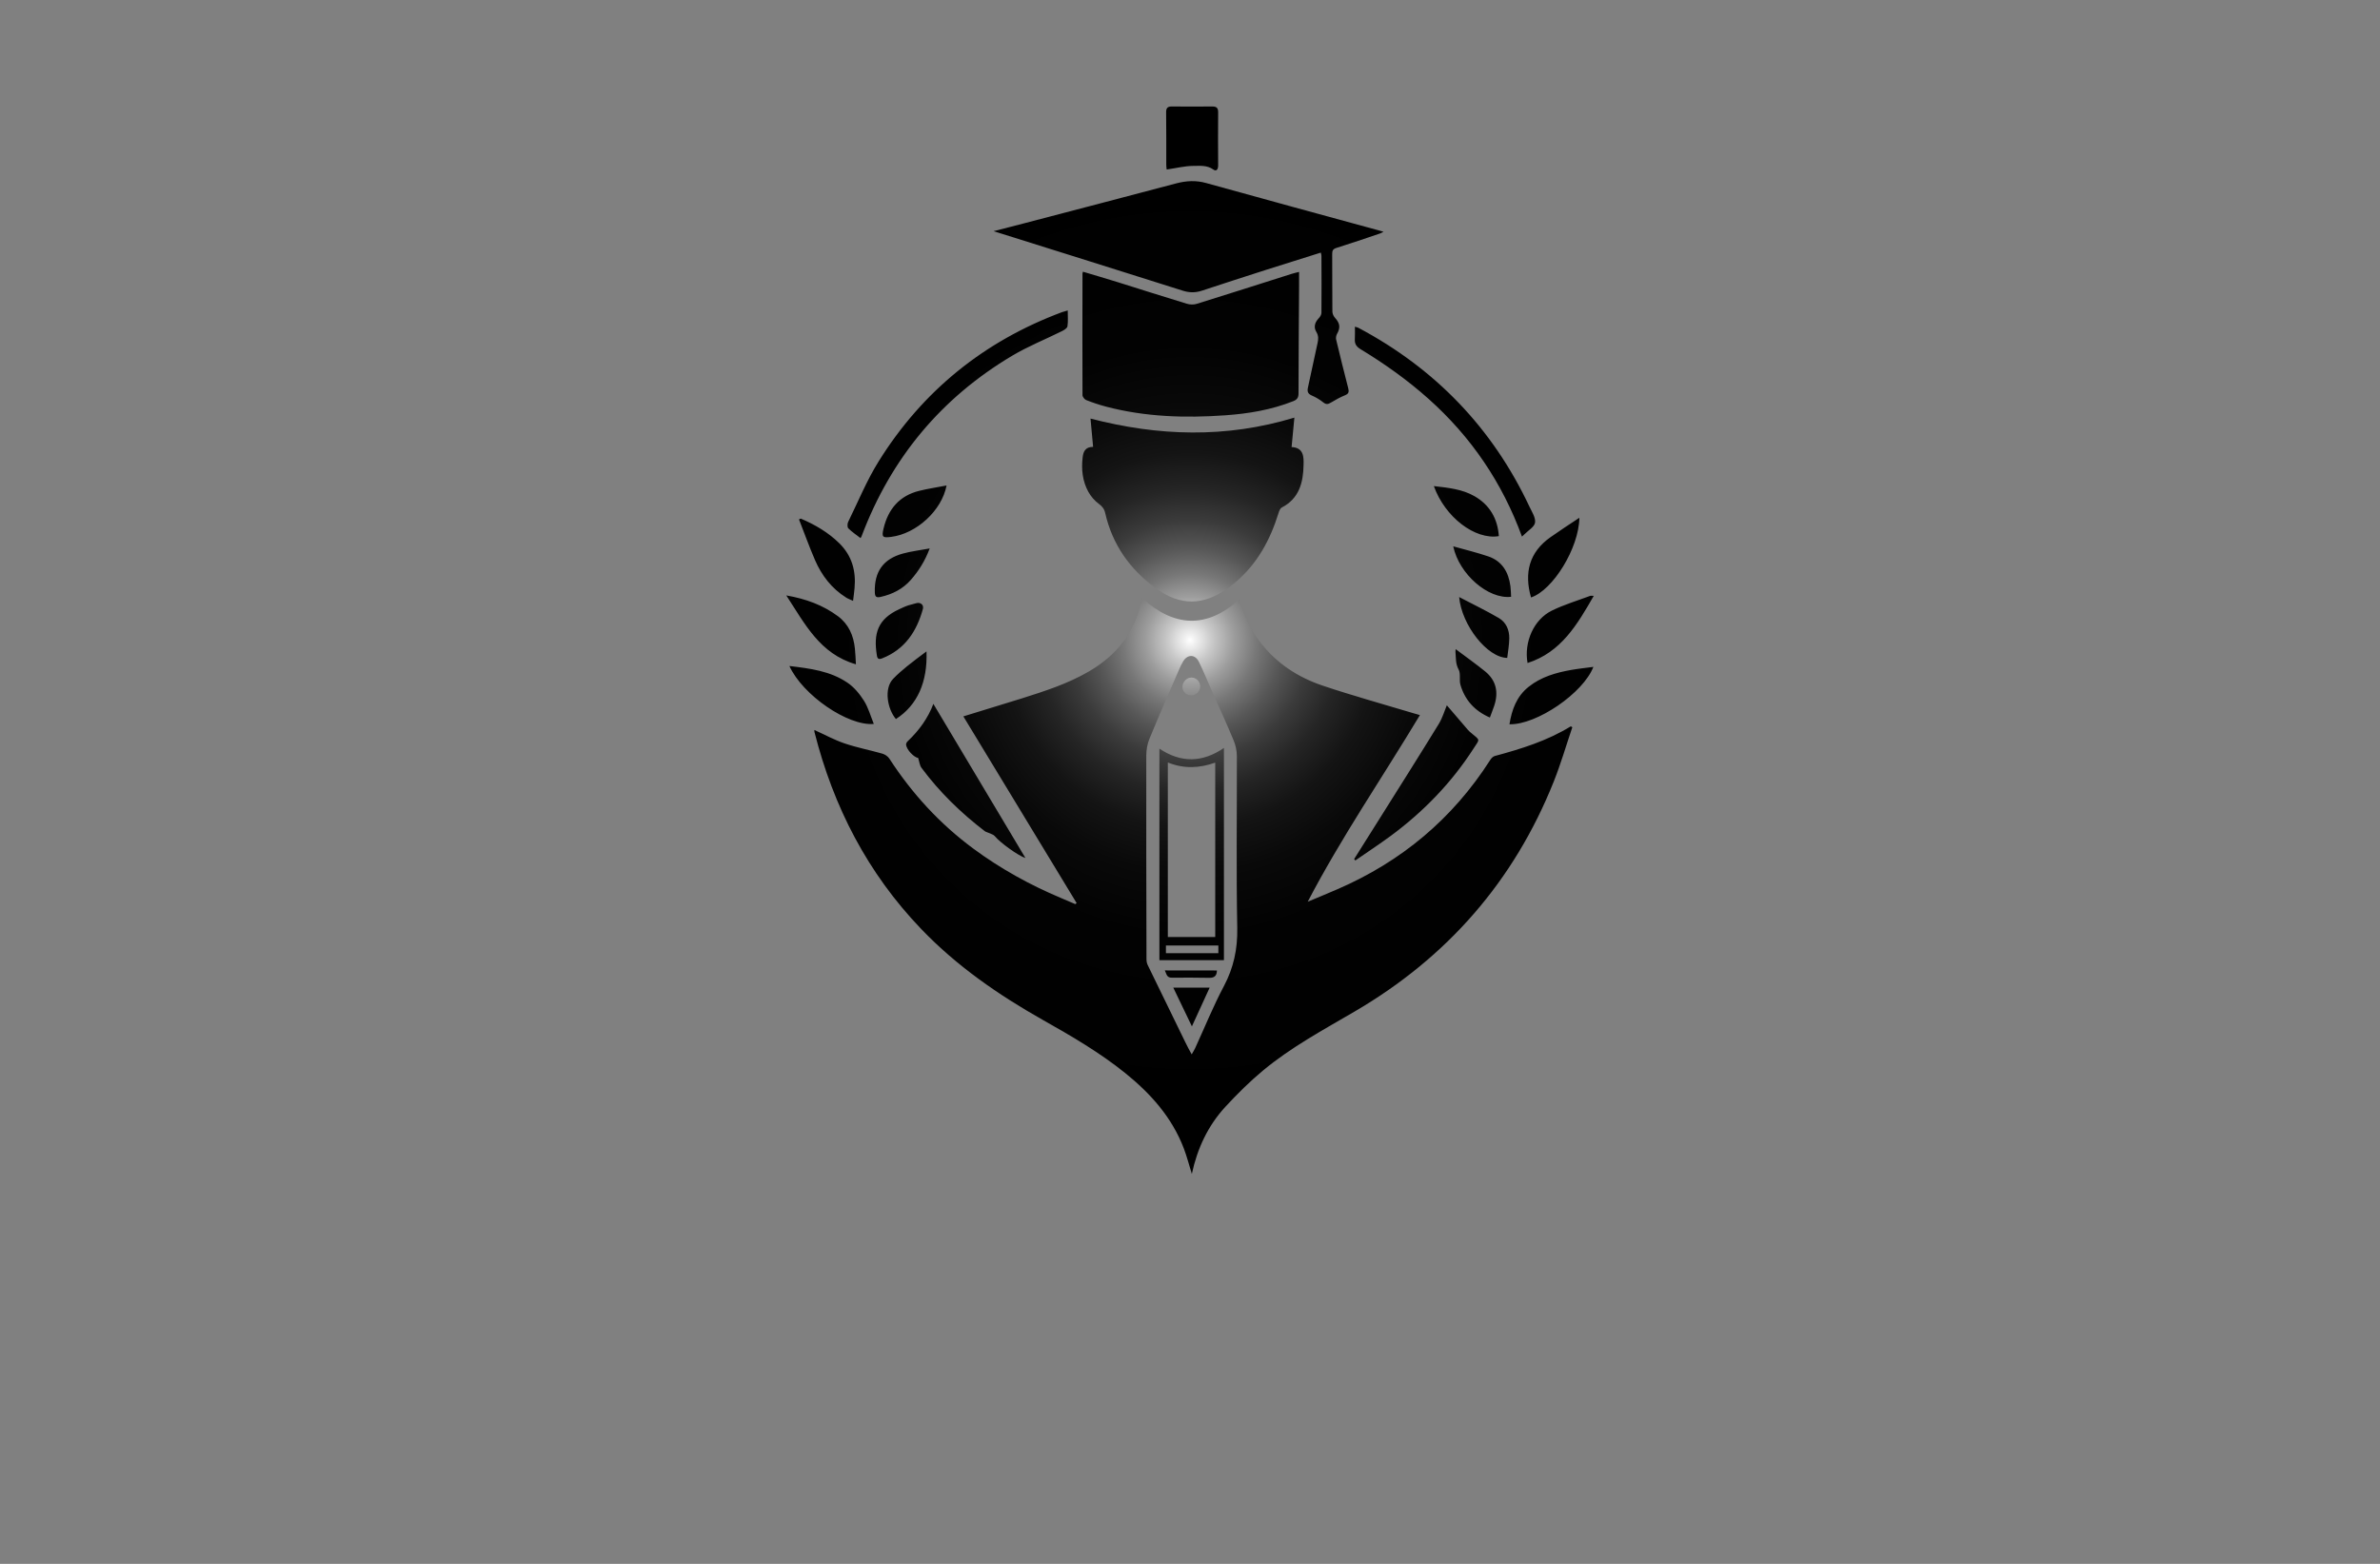 <?xml version="1.0" encoding="utf-8"?>
<!-- Generator: Adobe Illustrator 27.8.1, SVG Export Plug-In . SVG Version: 6.00 Build 0)  -->
<svg version="1.1" xmlns="http://www.w3.org/2000/svg" xmlns:xlink="http://www.w3.org/1999/xlink" x="0px" y="0px"
	 viewBox="0 0 350 230" style="enable-background:new 0 0 350 230;" xml:space="preserve">
<rect x="0" y="0" width="350" height="230" fill="#808080" stroke="none"/>
<style type="text/css">
	.st0{fill:#FF7F00;}
	.st1{fill:#893700;}
	.st2{fill:#29ABE2;}
	.st3{fill:#F2C0AA;}
	.st4{fill:#1C75BC;}
	.st5{fill:#FFC200;}
	.st6{fill:#911717;}
	.st7{fill:#C1272D;}
	.st8{fill:#F7931E;}
	.st9{fill:#2D828E;}
	.st10{fill:#93BC20;}
	.st11{fill:#CC781D;}
	.st12{fill:#FF5500;}
	.st13{fill:#C4C400;}
	.st14{fill:#017F6A;}
	.st15{fill:#0092FF;}
	.st16{fill:#09578C;}
	.st17{fill:#3B9FE2;}
	.st18{fill:#BE1E2D;}
	.st19{fill:#231F20;}
	.st20{fill:#FF9D00;}
	.st21{fill:#F15A29;}
	.st22{fill:#E5E6C6;}
	.st23{fill:#E5D7C7;}
	.st24{fill:#DCF7FF;}
	.st25{fill:#E2E5C7;}
	.st26{fill:#FDFFDC;}
	.st27{fill:#D3D3AE;}
	.st28{fill:#FFFFDE;}
	.st29{fill:#FFE5CC;}
	.st30{fill:#D4EEB8;}
	.st31{fill:#00406B;}
	.st32{fill:url(#SVGID_1_);}
	.st33{fill:#FDFDFC;}
	.st34{fill:url(#SVGID_00000062900463633147720690000015595231224999658637_);}
	.st35{fill:#372E2D;}
	.st36{fill:#2390BA;}
	.st37{fill:url(#SVGID_00000005245731596283947040000009296885713434835597_);}
	.st38{fill:url(#SVGID_00000087394624003063987940000002513025469447257728_);}
	.st39{fill:#1C2849;}
	.st40{fill:#162C33;}
	.st41{fill:#172E34;}
	.st42{fill:#F7FBFC;}
	.st43{fill:#212655;}
	.st44{fill:url(#SVGID_00000023964978437355127910000008317116677548297106_);}
	.st45{fill:#465A9B;}
	.st46{fill:#F3A75E;}
	.st47{fill:url(#SVGID_00000078762134435318950920000011315582870396480947_);}
	.st48{fill:#E66546;}
	.st49{fill:url(#SVGID_00000013879557127502802130000004623821577255218595_);}
	.st50{fill:url(#SVGID_00000180360152856850054880000005981118292852525235_);}
	.st51{fill:#68488A;}
	.st52{fill:url(#SVGID_00000138535993142079419390000007101718040284797887_);}
	.st53{fill:#1C375E;}
	.st54{fill:#02A4F7;}
	.st55{fill:#062768;}
	.st56{fill:#0F6AAD;}
	.st57{fill:#FEFEFE;}
	.st58{fill:#2F92AA;}
	.st59{fill:#F99F0D;}
	.st60{fill:#EB473F;}
	.st61{fill:url(#SVGID_00000151523756186062691620000003111428492405385603_);}
	.st62{fill:#FDFDFD;}
	.st63{fill:#1A313F;}
	.st64{fill:url(#SVGID_00000096037663873559025680000014843338335903520179_);}
	.st65{fill:url(#SVGID_00000155846922338278082410000009673870310553226937_);}
	.st66{fill:#0E5490;}
	.st67{fill:#71B7CB;}
	.st68{fill:#543450;}
	.st69{fill:#F7872D;}
	.st70{fill:#0F2257;}
	.st71{fill:#F98F34;}
	.st72{fill:#1E5D95;}
	.st73{fill:url(#SVGID_00000109730286011507573850000004750736887623213953_);}
	.st74{fill:#1B3A6A;}
	.st75{fill:#F3682F;}
	.st76{fill:#DD3136;}
	.st77{fill:#2587C3;}
</style>
<g id="Logo1">
</g>
<g id="Logo2">
</g>
<g id="Logo3">
</g>
<g id="Logo4">
</g>
<g id="Logo5">
</g>
<g id="Logo6">
</g>
<g id="Logo7">
</g>
<g id="Logo8">
</g>
<g id="Logo9">
</g>
<g id="Logo10">
</g>
<g id="Logo11">
</g>
<g id="Logo12">
</g>
<g id="Layer_13">
</g>
<g id="Layer_14">
</g>
<g id="Layer_15">
	<radialGradient id="SVGID_1_" cx="175" cy="94.153" r="69.59" gradientUnits="userSpaceOnUse">
		<stop  offset="0" style="stop-color:#FFFFFF"/>
		<stop  offset="7.380247e-03" style="stop-color:#F6F6F6"/>
		<stop  offset="0.048" style="stop-color:#C8C8C8"/>
		<stop  offset="0.093" style="stop-color:#9D9D9D"/>
		<stop  offset="0.142" style="stop-color:#777777"/>
		<stop  offset="0.195" style="stop-color:#575757"/>
		<stop  offset="0.254" style="stop-color:#3B3B3B"/>
		<stop  offset="0.32" style="stop-color:#252525"/>
		<stop  offset="0.397" style="stop-color:#141414"/>
		<stop  offset="0.493" style="stop-color:#090909"/>
		<stop  offset="0.627" style="stop-color:#020202"/>
		<stop  offset="1" style="stop-color:#000000"/>
	</radialGradient>
	<path class="st32" d="M141.67,105.36c3.02-0.93,5.8-1.77,8.58-2.64c3.39-1.07,6.78-2.16,9.87-3.96c4.04-2.35,6.76-5.71,7.74-10.36
		c0.02-0.08,0.06-0.15,0.15-0.38c4.66,4.18,9.4,4.49,14.23,0.15c0.6,2.38,1.65,4.39,3.05,6.23c2.39,3.14,5.57,5.21,9.23,6.44
		c4.4,1.48,8.87,2.71,13.32,4.05c0.29,0.09,0.58,0.17,0.97,0.28c-5.51,9.17-11.54,17.95-16.5,27.45c1.46-0.61,2.92-1.21,4.37-1.84
		c9.41-4.07,16.94-10.36,22.47-19.01c0.15-0.24,0.4-0.51,0.66-0.58c3.89-1.05,7.72-2.23,11.19-4.37c0.07,0.05,0.14,0.09,0.22,0.14
		c-0.9,2.66-1.69,5.38-2.73,7.99c-5.85,14.64-15.67,25.86-29.27,33.81c-4.61,2.7-9.34,5.24-13.47,8.67
		c-1.97,1.64-3.81,3.46-5.55,5.35c-2.55,2.77-4.12,6.1-4.93,9.87c-0.41-1.32-0.73-2.56-1.18-3.75c-1.74-4.56-4.87-8.06-8.6-11.07
		c-3.76-3.03-7.93-5.46-12.12-7.82c-6.54-3.69-12.66-7.92-17.89-13.37c-7.89-8.22-12.92-17.98-15.7-28.96
		c-0.03-0.1-0.01-0.22-0.02-0.32c1.49,0.67,2.92,1.46,4.43,1.97c1.82,0.62,3.72,0.98,5.57,1.51c0.38,0.11,0.8,0.39,1.02,0.72
		c3.34,5.15,7.42,9.6,12.36,13.25c3.98,2.94,8.28,5.32,12.84,7.24c0.72,0.3,1.44,0.61,2.15,0.92c0.07-0.05,0.14-0.1,0.2-0.15
		C152.8,123.71,147.29,114.61,141.67,105.36z M175.25,155.07c0.22-0.4,0.39-0.65,0.51-0.92c1.4-3.05,2.66-6.17,4.23-9.13
		c1.43-2.7,2.01-5.43,1.96-8.5c-0.16-8.45-0.04-16.9-0.06-25.35c0-0.76-0.18-1.57-0.47-2.27c-1.03-2.48-2.15-4.92-3.24-7.37
		c-0.62-1.41-1.2-2.83-1.88-4.21c-0.55-1.11-1.67-1.11-2.3-0.06c-0.25,0.41-0.45,0.84-0.64,1.28c-1.45,3.36-2.92,6.71-4.32,10.1
		c-0.31,0.75-0.46,1.62-0.47,2.44c-0.02,9.99,0.01,19.98,0.03,29.97c0,0.3,0.05,0.62,0.18,0.88c1.83,3.78,3.67,7.54,5.51,11.31
		C174.56,153.82,174.87,154.37,175.25,155.07z M189.94,65.75c0.14-1.48,0.27-2.88,0.41-4.33c-10.08,3.06-20,2.73-29.98,0.14
		c0.13,1.39,0.25,2.72,0.38,4.16c-1.15,0-1.43,0.71-1.53,1.49c-0.22,1.79-0.04,3.54,0.84,5.14c0.37,0.66,0.91,1.29,1.52,1.74
		c0.51,0.38,0.81,0.74,0.95,1.36c1.05,4.63,3.62,8.27,7.41,11.04c3.65,2.66,7.02,2.61,10.69-0.03c0.34-0.25,0.67-0.51,0.99-0.77
		c3.25-2.72,5.17-6.26,6.4-10.24c0.09-0.3,0.24-0.69,0.48-0.81c2.55-1.32,3.15-3.66,3.2-6.22
		C191.74,67.21,191.73,65.83,189.94,65.75z M159.19,40.22c-0.01,5.96-0.02,11.92,0,17.88c0,0.26,0.3,0.65,0.55,0.74
		c0.96,0.38,1.94,0.71,2.94,0.97c5.75,1.51,11.61,1.69,17.5,1.27c3.42-0.24,6.77-0.8,9.98-2.07c0.57-0.22,0.8-0.51,0.8-1.15
		c0-5.2,0.05-10.41,0.08-15.61c0-0.72,0-1.43,0-2.26c-0.43,0.11-0.75,0.18-1.07,0.28c-4.66,1.48-9.32,2.97-13.99,4.42
		c-0.44,0.14-1,0.12-1.45-0.02c-3.37-1.02-6.73-2.1-10.09-3.15c-1.72-0.54-3.46-1.04-5.19-1.56
		C159.23,40.12,159.19,40.17,159.19,40.22z M194.33,37.62c0.01,2.8,0.03,5.6,0,8.39c0,0.28-0.21,0.61-0.42,0.82
		c-0.57,0.61-0.75,1.31-0.33,1.99c0.35,0.57,0.3,1.09,0.17,1.67c-0.47,2.16-0.92,4.32-1.4,6.48c-0.13,0.57-0.05,0.93,0.54,1.19
		c0.61,0.26,1.2,0.61,1.72,1.03c0.42,0.33,0.7,0.27,1.11,0.02c0.67-0.4,1.36-0.79,2.08-1.08c0.55-0.22,0.6-0.52,0.47-1.03
		c-0.61-2.38-1.21-4.77-1.78-7.16c-0.06-0.26,0-0.6,0.13-0.83c0.52-0.92,0.44-1.55-0.28-2.35c-0.22-0.24-0.4-0.61-0.4-0.93
		c-0.03-2.83-0.01-5.65-0.03-8.48c0-0.49,0.11-0.73,0.63-0.89c2.13-0.67,4.25-1.39,6.37-2.11c0.16-0.05,0.31-0.15,0.55-0.26
		c-0.19-0.06-0.27-0.09-0.35-0.11c-8.58-2.35-17.16-4.67-25.73-7.06c-1.5-0.42-2.9-0.34-4.37,0.04c-7.51,1.99-15.03,3.95-22.55,5.92
		c-1.37,0.36-2.74,0.7-4.34,1.12c9.46,2.97,18.66,5.85,27.85,8.76c0.95,0.3,1.84,0.3,2.78-0.01c3.16-1.04,6.33-2.07,9.49-3.08
		c2.63-0.84,5.27-1.66,8-2.52C194.3,37.41,194.33,37.52,194.33,37.62z M156.17,45.91c-11.46,4.28-20.5,11.58-26.96,21.95
		c-1.75,2.81-3.02,5.92-4.48,8.9c-0.13,0.26-0.14,0.78,0.02,0.94c0.54,0.54,1.18,0.96,1.8,1.44c0.1-0.17,0.15-0.24,0.17-0.32
		c4.31-11.41,11.67-20.29,22.16-26.52c2.32-1.38,4.86-2.39,7.29-3.6c0.32-0.16,0.77-0.43,0.81-0.71c0.11-0.72,0.04-1.48,0.04-2.33
		C156.64,45.78,156.4,45.83,156.17,45.91z M199.31,126.55c1.72-1.19,3.47-2.34,5.16-3.58c4.84-3.57,8.98-7.83,12.24-12.9
		c0.91-1.41,1-1.14-0.33-2.25c-0.17-0.14-0.35-0.28-0.49-0.45c-1.09-1.26-2.16-2.52-3.12-3.64c-0.35,0.82-0.65,1.88-1.21,2.78
		c-2.82,4.6-5.71,9.16-8.58,13.73c-1.28,2.04-2.56,4.07-3.84,6.1C199.2,126.42,199.25,126.48,199.31,126.55z M133.5,109
		c-0.13,0.12-0.26,0.33-0.25,0.49c0.03,0.75,1.17,1.91,1.77,1.98c0.18,0.54,0.22,1.1,0.51,1.48c2.64,3.55,5.78,6.6,9.29,9.29
		c0.16,0.13,0.4,0.16,0.59,0.26c0.3,0.15,0.68,0.23,0.88,0.47c0.79,0.97,3.49,2.91,4.51,3.22c-4.47-7.48-9-15.06-13.54-22.67
		C136.48,105.6,135.17,107.42,133.5,109z M224.18,78.58c0.55-0.56,1.46-1.08,1.56-1.71c0.11-0.72-0.45-1.58-0.81-2.33
		c-5.44-11.59-13.88-20.33-25.17-26.33c-0.13-0.07-0.29-0.09-0.51-0.16c0,0.67,0.03,1.25-0.01,1.84c-0.04,0.69,0.23,1.09,0.83,1.46
		c3.55,2.15,6.92,4.55,10.02,7.32c6.25,5.58,10.83,12.31,13.73,20.25C223.98,78.77,224.09,78.68,224.18,78.58z M175.5,24.4
		c0.96,0,2-0.13,2.91,0.52c0.5,0.36,0.73-0.05,0.73-0.58c-0.01-2.6-0.03-5.2,0-7.81c0.01-0.68-0.25-0.87-0.88-0.87
		c-1.96,0.02-3.92,0.02-5.88,0c-0.62-0.01-0.9,0.16-0.89,0.86c0.04,2.57,0.01,5.15,0.02,7.72c0,0.24,0.04,0.48,0.06,0.69
		C172.98,24.73,174.24,24.4,175.5,24.4z M231.05,98.53c-2.25,0.4-4.42,1.02-6.25,2.48c-1.77,1.41-2.47,3.35-2.82,5.51
		c4,0.1,10.86-4.59,12.34-8.44C233.2,98.23,232.12,98.34,231.05,98.53z M128.5,106.47c-0.47-1.16-0.8-2.38-1.44-3.4
		c-0.64-1.01-1.46-2.01-2.44-2.67c-2.52-1.71-5.48-2.09-8.53-2.45C118.02,102.22,124.7,106.81,128.5,106.47z M117.5,76.39
		c0.78,1.99,1.5,4.01,2.35,5.97c0.98,2.27,2.45,4.19,4.59,5.53c0.29,0.18,0.61,0.29,1.01,0.48c0.09-0.72,0.17-1.3,0.22-1.88
		c0.23-2.53-0.39-4.77-2.24-6.59c-1.64-1.61-3.58-2.74-5.67-3.63C117.68,76.31,117.59,76.35,117.5,76.39z M125.87,97.7
		c-0.05-0.84-0.07-1.58-0.15-2.32c-0.2-1.91-0.91-3.57-2.49-4.75c-2.2-1.63-4.69-2.55-7.6-3.06
		C118.37,91.76,120.58,96.18,125.87,97.7z M233.84,87.64c-1.88,0.7-3.82,1.28-5.62,2.16c-2.66,1.3-4.13,4.63-3.58,7.71
		c4.96-1.59,7.32-5.68,9.74-9.88C234.1,87.64,233.95,87.6,233.84,87.64z M228.02,79c-3.17,2.23-3.89,5.28-2.87,8.87
		c3.21-1.06,7.05-7.26,7.11-11.72C230.78,77.13,229.38,78.04,228.02,79z M135.17,72.19c-2.9,0.72-4.55,2.68-5.23,5.52
		c-0.31,1.27-0.16,1.42,1.11,1.25c3.69-0.46,7.44-3.84,8.15-7.56C137.77,71.68,136.45,71.87,135.17,72.19z M216.83,72.97
		c-1.8-1.03-3.86-1.24-5.97-1.48c1.64,4.58,6.07,7.94,9.56,7.36C220.24,76.26,219.06,74.25,216.83,72.97z M222.22,87.77
		c-0.03-0.52-0.03-1.04-0.1-1.56c-0.27-2.06-1.21-3.68-3.25-4.38c-1.65-0.56-3.35-0.97-5.16-1.48
		C214.58,84.47,218.87,88.16,222.22,87.77z M221.65,96.76c0.11-0.94,0.29-1.9,0.3-2.87c0.02-1.24-0.46-2.37-1.54-3
		c-1.87-1.09-3.82-2.03-5.83-3.08C214.95,91.94,218.72,96.72,221.65,96.76z M219.73,103.82c0.67-1.98,0.32-3.73-1.32-5.07
		c-1.38-1.12-2.84-2.15-4.34-3.28c-0.02,0.2-0.04,0.31-0.03,0.41c0.08,0.87-0.01,1.72,0.46,2.58c0.34,0.62,0.06,1.54,0.27,2.26
		c0.65,2.2,2.04,3.81,4.33,4.81C219.32,104.91,219.55,104.37,219.73,103.82z M133.62,89.02c-0.48,0.15-0.93,0.37-1.39,0.58
		c-3.15,1.46-3.8,3.55-3.28,6.78c0.08,0.53,0.28,0.64,0.79,0.44c3.34-1.32,5.07-3.96,5.98-7.26c0.17-0.62-0.38-1.04-1.01-0.84
		L133.62,89.02z M132.79,81.41c-2.91,0.79-4.23,2.68-4.14,5.69c0.02,0.63,0.18,0.84,0.85,0.69c1.74-0.39,3.26-1.16,4.44-2.5
		c1.14-1.3,2.07-2.74,2.78-4.63C135.26,80.93,134,81.08,132.79,81.41z M133.39,97.99c-0.71,0.58-1.41,1.18-2.05,1.85
		c-1.38,1.44-0.84,4.43,0.41,5.91c3.19-2.04,4.67-5.51,4.5-9.95C135.24,96.56,134.3,97.25,133.39,97.99z M179.99,141.21
		c-3.27,0-6.34,0-9.49,0c0-10.35,0-20.66,0-31.11c3.16,2.12,6.31,2.08,9.49-0.1C179.99,120.48,179.99,130.81,179.99,141.21z
		 M171.74,137.81c2.36,0,4.66,0,6.97,0c0-8.58,0-17.07,0-25.65c-2.37,0.84-4.64,0.92-6.97-0.02
		C171.74,120.74,171.74,129.24,171.74,137.81z M179.17,139.06c-2.62,0-5.15,0-7.71,0c0,0.42,0,0.77,0,1.13c2.6,0,5.14,0,7.71,0
		C179.17,139.78,179.17,139.45,179.17,139.06z M177.89,145.25c-1.83,0-3.51,0-5.35,0c0.91,1.9,1.78,3.7,2.74,5.7
		C176.2,148.95,177.03,147.14,177.89,145.25z M171.3,142.72c0.25,0.51,0.26,1.08,1.02,1.07c1.85-0.02,3.69-0.01,5.54,0.02
		c0.73,0.01,1.09-0.31,1.1-1.08C176.39,142.72,173.88,142.72,171.3,142.72z M175.23,99.65c-0.69-0.02-1.32,0.62-1.34,1.34
		c-0.02,0.68,0.48,1.21,1.19,1.27c0.73,0.06,1.38-0.5,1.42-1.23C176.53,100.28,175.97,99.67,175.23,99.65z"/>
</g>
</svg>
